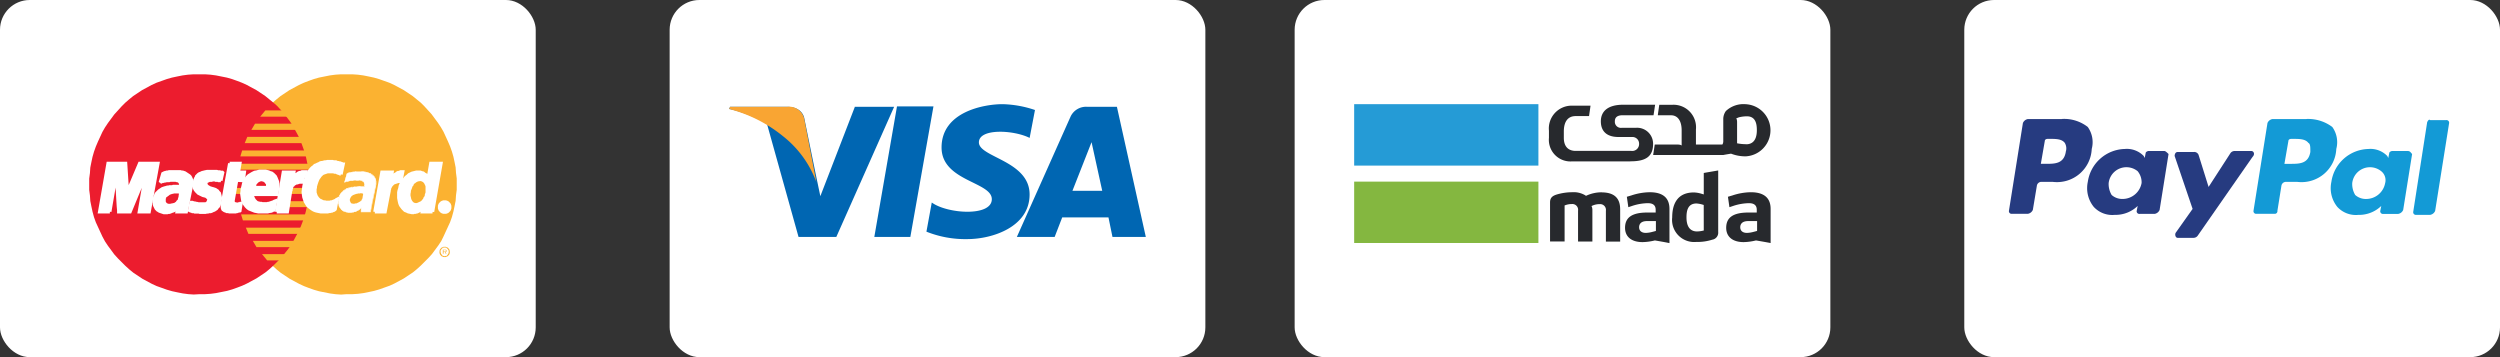 <svg xmlns="http://www.w3.org/2000/svg" width="168" height="24" viewBox="0 0 168 24">
  <rect x="0" y="0" width="168" height="24" fill="#333333" stroke="none"/>
  <g id="Group_161" data-name="Group 161" transform="translate(-1449 -7841)">
    <g id="Group_53" data-name="Group 53" transform="translate(2018 -724)">
      <rect id="Rectangle_24" data-name="Rectangle 24" width="36" height="24" rx="2" transform="translate(-569 8565)" fill="#fff"/>
      <g id="card" transform="translate(-563 8570)">
        <g id="Group_50" data-name="Group 50" transform="translate(0 0)">
          <path id="Path_3" data-name="Path 3" d="M59.484,46.869h.4l.37-.025.37-.049.37-.074.346-.074.346-.1.346-.123.346-.123.321-.148.321-.173.321-.173.3-.2.3-.2.272-.222.272-.247.247-.247.247-.247.247-.272.2-.272.222-.3.2-.3L66,42.991l.148-.321.148-.321.148-.321.123-.346.1-.37.074-.346.074-.37.025-.37.049-.37v-.766l-.049-.37-.025-.37-.074-.37-.074-.346-.1-.346-.123-.346-.148-.346-.148-.321L66,35.953l-.173-.3-.2-.3-.222-.3-.2-.272-.247-.272-.247-.272L64.473,34l-.272-.222-.272-.222-.3-.2-.3-.2-.321-.173-.321-.173-.321-.148-.346-.123-.346-.123-.346-.1-.346-.074-.37-.074-.37-.049-.37-.025h-.766l-.37.025-.37.049-.37.074-.37.074-.346.1-.346.123-.321.123-.321.148-.321.173-.321.173-.3.2-.3.2-.272.222L54.52,34l-.247.247-.247.272-.222.272-.222.272-.222.3-.173.3-.173.3-.173.321-.148.321-.123.346-.123.346-.1.346-.074.346-.074.37-.049.37-.025.37-.025.37.025.4.025.37.049.37.074.37.074.346.1.37.123.346.123.321.148.321.173.321.173.321.173.3.222.3.222.272.222.272.247.247.247.247.272.247.272.222.3.2.3.2.321.173.321.173.321.148.321.123.346.123.346.1.37.074.37.074.37.049.37.025Z" transform="translate(-42.197 -32.1)" fill="#fbb231" fill-rule="evenodd"/>
          <path id="Path_4" data-name="Path 4" d="M19.409,46.869h.37l.37-.025.37-.049.37-.074.37-.074.346-.1.346-.123.321-.123.321-.148.321-.173.321-.173.3-.2.3-.2.272-.222.272-.247.247-.247.247-.247.222-.272.222-.272.222-.3.173-.3.173-.321.173-.321.148-.321.123-.321.123-.346.1-.37.074-.346.074-.37.049-.37.025-.37.025-.4-.025-.37-.025-.37-.049-.37-.074-.37-.074-.346-.1-.346-.123-.346-.123-.346-.148-.321-.173-.321-.173-.3-.173-.3-.222-.3-.222-.272-.222-.272-.247-.272L24.373,34l-.272-.222-.272-.222-.3-.2-.3-.2-.321-.173-.321-.173-.321-.148-.321-.123-.346-.123-.346-.1-.37-.074-.37-.074-.37-.049-.37-.025h-.766l-.37.025-.37.049-.37.074-.346.074-.346.1-.346.123-.346.123-.321.148-.321.173-.321.173-.3.2-.3.2-.272.222L14.42,34l-.247.247-.247.272-.247.272-.2.272-.222.3-.2.3-.173.3-.148.321-.148.321-.148.346-.123.346-.1.346-.074.346-.074.37-.025.37-.049.37v.766l.049.37.025.37.074.37.074.346.1.37.123.346.148.321.148.321.148.321.173.321.2.3.222.3.2.272.247.272.247.247.247.247.272.247.272.222.3.2.3.2.321.173.321.173.321.148.346.123.346.123.346.1.346.074.37.074.37.049.37.025Z" transform="translate(-12 -32.1)" fill="#ec1c2e" fill-rule="evenodd"/>
          <path id="Path_5" data-name="Path 5" d="M58.5,42.32h3.927V41.9H58.846l-.346.42Z" transform="translate(-47.016 -39.48)" fill="#fbb231" fill-rule="evenodd"/>
          <path id="Path_6" data-name="Path 6" d="M56.1,45.92h4.519V45.5H56.347l-.247.42Z" transform="translate(-45.209 -42.191)" fill="#fbb231" fill-rule="evenodd"/>
          <path id="Path_7" data-name="Path 7" d="M54.3,49.52h4.964V49.1H54.473l-.173.42Z" transform="translate(-43.854 -44.902)" fill="#fbb231" fill-rule="evenodd"/>
          <path id="Path_8" data-name="Path 8" d="M53.1,53.2h5.26v-.4H53.223l-.123.4Z" transform="translate(-42.95 -47.688)" fill="#fbb231" fill-rule="evenodd"/>
          <path id="Path_9" data-name="Path 9" d="M53.423,70.6h5.087v-.4H53.3l.123.4Z" transform="translate(-43.101 -60.791)" fill="#fbb231" fill-rule="evenodd"/>
          <path id="Path_10" data-name="Path 10" d="M54.773,74.22H59.49V73.8H54.6l.173.42Z" transform="translate(-44.079 -63.502)" fill="#fbb231" fill-rule="evenodd"/>
          <path id="Path_11" data-name="Path 11" d="M56.747,77.82h4.174V77.4H56.5l.247.42Z" transform="translate(-45.51 -66.212)" fill="#fbb231" fill-rule="evenodd"/>
          <path id="Path_12" data-name="Path 12" d="M59.346,81.42H62.8V81H59l.346.42Z" transform="translate(-47.393 -68.923)" fill="#fbb231" fill-rule="evenodd"/>
          <path id="Path_13" data-name="Path 13" d="M52.4,56.8h5.433v-.4H52.474l-.074.4Z" transform="translate(-42.423 -50.399)" fill="#fbb231" fill-rule="evenodd"/>
          <path id="Path_14" data-name="Path 14" d="M65.8,67h2.074v-.4h-2L65.8,67Z" transform="translate(-52.514 -58.08)" fill="#fbb231" fill-rule="evenodd"/>
          <path id="Path_15" data-name="Path 15" d="M66.5,63.4h1.9V63H66.574l-.074.4Z" transform="translate(-53.041 -55.369)" fill="#fbb231" fill-rule="evenodd"/>
          <path id="Path_16" data-name="Path 16" d="M51.8,63h.543v.4h-.519L51.8,63Z" transform="translate(-41.971 -55.369)" fill="#fbb231" fill-rule="evenodd"/>
          <path id="Path_17" data-name="Path 17" d="M41.4,59.117h-.148l-.025-.025h-.173L41,59.068h-.148l-.074.025h-.173l-.025.025-.049.025H40.51l-.049.025-.025.025-.025.025v.025l-.025.025v.1l.025.025.025.049.025.025.049.049.049.025.074.049.074.025.074.025.1.025.074.025.074.025.074.049.074.049.049.074.074.074.025.1.025.1.025.148-.025.148v.123l-.049.1-.025.1-.049.074-.074.074-.049.074-.074.049-.074.049-.074.025-.1.049-.074.025h-.1l-.074.025h-.074l-.1.025h-.37l-.074-.025h-.272l-.049-.025h-.1l-.025-.025h-.049l-.049-.025h-.025l-.049-.025.1-.543h.074l.025.025h.074l.049.025H39.7l.049.025h.074l.049.025h.494l.074-.025.049-.025.025-.049.025-.025.025-.049v-.025l.025-.049v-.074l-.025-.049-.049-.049-.049-.049-.074-.049-.1-.025-.1-.025-.1-.049-.1-.049-.1-.049-.074-.074-.074-.074-.074-.1-.049-.1-.025-.148.025-.148v-.1l.025-.1.025-.074.025-.074.049-.074.025-.074.074-.074.049-.049.074-.049.074-.025.1-.049.1-.025.1-.025.123-.025h.667l.074.025h.123l.049.025H41.5l.025.025-.123.543Z" transform="translate(-32.558 -51.98)" fill="#fff" fill-rule="evenodd"/>
          <path id="Path_18" data-name="Path 18" d="M41.4,59.117h-.148l-.025-.025h-.173L41,59.068h-.148l-.074.025h-.173l-.025.025-.049.025H40.51l-.049.025-.025.025-.025.025v.025l-.025.025v.1l.025.025.025.049.025.025h0l.049.049.049.025.074.049.074.025.074.025.1.025.074.025.074.025.074.049.074.049.049.074.074.074.025.1.025.1.025.148-.025.148h0v.123l-.049.1-.025.1-.049.074-.074.074-.049.074-.074.049-.074.049-.074.025-.1.049-.074.025h-.1l-.074.025h-.074l-.1.025h-.37l-.074-.025h-.272l-.049-.025h-.1l-.025-.025h-.049l-.049-.025h-.025l-.049-.025.1-.543h.074l.025.025h.074l.049.025H39.7l.049.025h.074l.049.025h.494l.074-.025.049-.025.025-.049.025-.025.025-.049v-.025l.025-.049h0v-.074l-.025-.049-.049-.049-.049-.049-.074-.049-.1-.025-.1-.025-.1-.049-.1-.049-.1-.049-.074-.074-.074-.074-.074-.1-.049-.1-.025-.148.025-.148h0v-.1l.025-.1.025-.074.025-.074.049-.074.025-.074.074-.074.049-.049.074-.049.074-.025.1-.049.1-.025.1-.025.123-.025h.667l.074.025h.123l.049.025H41.5l.025.025-.123.543" transform="translate(-32.558 -51.98)" fill="none" stroke="#fff" stroke-miterlimit="2.613" stroke-width="0.216"/>
          <path id="Path_19" data-name="Path 19" d="M48.694,56.3h.691l-.1.593h.4l-.074.568-.445-.025-.247,1.408v.049l.025.025.025.049.025.025.049.025h.049l.049.025h.123l.049-.025h.074l.025-.025h.049l-.074.469h-.049v.025h-.025l-.025.025h-.074l-.025.025h-.074l-.025.025h-.42l-.074-.025h-.1l-.049-.025-.074-.025-.049-.025-.025-.025-.049-.025-.025-.049v-.025l-.025-.049v-.272l.494-2.717Z" transform="translate(-39.26 -50.323)" fill="#fff" fill-rule="evenodd"/>
          <path id="Path_20" data-name="Path 20" d="M48.694,56.3h.691l-.1.593h.4l-.074.568-.445-.025-.247,1.408h0v.049l.025.025.025.049.025.025.049.025h.049l.049.025h.123l.049-.025h.074l.025-.025h.049l-.074.469h-.049v.025h-.025l-.025.025h-.074l-.025.025h-.074l-.025.025h-.42l-.074-.025h-.1l-.049-.025-.074-.025-.049-.025-.025-.025-.049-.025-.025-.049v-.025l-.025-.049v-.272l.494-2.717" transform="translate(-39.26 -50.323)" fill="none" stroke="#fff" stroke-miterlimit="2.613" stroke-width="0.216"/>
          <path id="Path_21" data-name="Path 21" d="M54.241,60.056h0l-.025.049v.074l.025.049.025.049v.049l.049.049.025.049.025.025.049.049.025.025.049.049.049.025.049.025h.049l.049.025h.123l.074.025H55.2l.074-.025h.074l.049-.025.074-.025.074-.025.074-.025L55.7,60.5l.074-.025-.1.617h-.049l-.049.025-.025.025H55.5l-.025.025h-.049l-.049.025H55.3l-.049.025h-.642l-.123-.025-.123-.025-.123-.049-.123-.049-.123-.049-.1-.074-.1-.1-.074-.1-.074-.1-.074-.148-.025-.148-.025-.173-.025-.173.025-.2h0v-.1l.025-.074.025-.1.025-.1.025-.124.049-.1.049-.123.074-.1.074-.1.1-.1.123-.074.123-.074.148-.074.148-.025.173-.049h.42l.1.025.1.025.1.049.1.025.1.074.074.074.074.074.049.1.049.123.049.123.025.148v.173l-.025.2-.025.2-.025.148h-1.8l.1-.469h1.087l.025-.074-.025-.049V59.34L55.2,59.29l-.025-.025-.025-.049-.025-.025-.025-.025-.025-.025-.049-.025-.025-.025-.049-.025h-.074l-.049-.025h-.049l-.049.025H54.71l-.049.025-.049.025h-.025l-.049.049-.025.025-.025.025-.049.049-.025.025-.025.049-.025.049v.049l-.025.049v.049l-.1.519" transform="translate(-43.251 -51.98)" fill="none" stroke="#fff" stroke-miterlimit="2.613" stroke-width="0.216"/>
          <path id="Path_22" data-name="Path 22" d="M72.744,56.664l-.025-.025h-.025l-.049-.025-.025-.025h-.049l-.025-.025H72.5l-.049-.025-.049-.025h-.1l-.049-.025h-.42l-.074.025-.074.025-.074.025-.074.025-.074.049-.049.049-.074.074-.049.074-.074.1-.049.1-.049.123-.049.148-.049.173v.074l-.025.1V57.9l.025.074.025.074.025.074.049.074.049.074.049.049.049.049.074.049.074.025.074.049.1.025h.074l.049.025h.272l.074-.025h.074l.049-.025.074-.025.049-.025.074-.025.049-.049.049-.025-.123.667h0l-.025.025H72.3l-.025.025-.025.025h-.025l-.049.025-.049.025h-.049L72,59.159h-.074l-.074.025h-.469l-.123-.025-.123-.025-.1-.025-.124-.049-.123-.074-.1-.074-.1-.074-.1-.1-.074-.123-.074-.123-.049-.148-.049-.148-.025-.173L70.2,57.85l.025-.2.025-.2.025-.1v-.1l.049-.1.025-.1.025-.074.025-.1.025-.074.049-.074.025-.074.049-.074.025-.074.049-.074.049-.049.049-.074.049-.049.049-.049.074-.049.049-.049.049-.049.074-.025L71.138,56l.049-.025.074-.025.074-.049.074-.025h.074l.074-.025.1-.025h.074l.1-.025h.346l.074.025H72.4l.049.025.074.025h.049l.074.025h.049l.049.025.025.025h.049l.025.025h.049l-.148.692Z" transform="translate(-55.827 -49.947)" fill="#fff" fill-rule="evenodd"/>
          <path id="Path_23" data-name="Path 23" d="M72.744,56.664h0l-.025-.025h-.025l-.049-.025-.025-.025h-.049l-.025-.025H72.5l-.049-.025-.049-.025h-.1l-.049-.025h-.42l-.074.025-.074.025-.074.025-.074.025-.074.049-.049.049-.074.074-.049.074-.074.1-.049.1-.049.123-.049.148-.049.173h0v.074l-.025.1V57.9l.025.074.025.074.025.074.049.074.049.074.049.049.049.049.074.049.074.025.074.049.1.025h.074l.049.025h.272l.074-.025h.074l.049-.025.074-.025.049-.025.074-.025.049-.049.049-.025-.123.667h0l-.025.025H72.3l-.025.025-.025.025h-.025l-.049.025-.049.025h-.049L72,59.159h-.074l-.074.025h-.469l-.123-.025-.123-.025-.1-.025-.124-.049-.123-.074-.1-.074-.1-.074-.1-.1-.074-.123-.074-.123-.049-.148-.049-.148-.025-.173L70.2,57.85l.025-.2.025-.2h0l.025-.1v-.1l.049-.1.025-.1.025-.074.025-.1.025-.074.049-.074.025-.074.049-.074.025-.074.049-.074.049-.049.049-.074.049-.049.049-.049.074-.049.049-.049.049-.049.074-.025L71.138,56l.049-.025.074-.025.074-.049.074-.025h.074l.074-.025.1-.025h.074l.1-.025h.346l.074.025H72.4l.049.025.074.025h.049l.074.025h.049l.049.025.025.025h.049l.025.025h.049l-.148.692" transform="translate(-55.827 -49.947)" fill="none" stroke="#fff" stroke-miterlimit="2.613" stroke-width="0.216"/>
          <path id="Path_24" data-name="Path 24" d="M98.472,59.56h-.691l.049-.272v-.025l-.049.049-.025.049-.049.025-.049.049-.049.025-.025.025-.049.025-.049.025-.049.025h-.049l-.049.025h-.1l-.049.025h-.1l-.123-.025-.123-.025-.1-.049-.123-.049-.074-.074-.074-.074-.074-.1-.074-.1-.049-.123-.025-.1-.025-.123-.025-.148v-.37l.025-.123.049-.148.025-.148.049-.123.074-.123.074-.1.074-.1.074-.1.074-.074.1-.074.074-.074.1-.049.1-.049.1-.025.1-.025.1-.025h.247l.074.025.049.025h.049l.049.025.049.049.049.025.049.025.025.025.049.025.025.049.025.025.025.025.025.049v.025h0l.173-.988h.691l-.568,3.26Z" transform="translate(-75.406 -50.323)" fill="#fff" fill-rule="evenodd"/>
          <path id="Path_25" data-name="Path 25" d="M98.472,59.56h-.691l.049-.272v-.025h0l-.049.049-.025.049-.049.025-.049.049-.049.025-.025.025-.049.025-.049.025-.049.025h-.049l-.049.025h-.1l-.049.025h-.1l-.123-.025-.123-.025-.1-.049-.123-.049-.074-.074-.074-.074-.074-.1-.074-.1-.049-.123-.025-.1-.025-.123-.025-.148v-.37l.025-.123h0l.049-.148.025-.148.049-.123.074-.123.074-.1.074-.1.074-.1.074-.074.1-.074.074-.074.1-.049.1-.049.1-.025.1-.025.1-.025h.247l.074.025.049.025h.049l.049.025.049.049.049.025.049.025.025.025.049.025.025.049.025.025.025.025.025.049v.025h0l.173-.988h.691l-.568,3.26" transform="translate(-75.406 -50.323)" fill="none" stroke="#fff" stroke-miterlimit="2.613" stroke-width="0.216"/>
          <path id="Path_26" data-name="Path 26" d="M99.746,62.582h.074l.074-.025.049-.025.049-.025.074-.025.049-.049.049-.025.025-.049.049-.049.025-.049.025-.074.049-.049.025-.074v-.049l.025-.074.025-.074v-.4l-.025-.074-.025-.049-.025-.049-.025-.049-.025-.025-.049-.049-.049-.025-.025-.025h-.049l-.074-.025-.049.025h-.074l-.049.025-.049.025-.049.025-.049.049-.049.025-.049.049L99.6,61.4l-.049.049-.025.049-.025.074-.025.074-.025.049-.025.074v.074l-.025.123v.123l.025.1.025.123.049.1.074.1.074.049.1.025Z" transform="translate(-77.816 -53.938)" fill="#fbb231" fill-rule="evenodd"/>
          <path id="Path_27" data-name="Path 27" d="M31.872,60.749l-.1.543h-.617l.025-.1V61.02L31.205,61l-.049.049-.025.025-.049.049-.049.025-.074.049-.049.025-.074.025-.074.025-.049.025-.074.025h-.074l-.074.025h-.222l-.074-.025-.074-.025-.074-.025-.074-.025-.074-.049-.049-.025-.049-.049-.049-.049-.025-.049-.025-.049-.025-.049-.025-.049-.025-.074v-.1l-.025-.074v-.049l.025-.1V60.4l.025-.1.049-.074.025-.1.049-.074.049-.049.074-.074.049-.049.074-.049.074-.049.074-.049.074-.025.074-.025.1-.025.074-.025h.1l.049-.025h.2l.049-.025h.445l.025.025h0v-.025l.025-.049v-.049l.025-.049-.025-.049-.025-.049-.025-.049-.049-.049-.049-.025-.049-.025h-.049l-.074-.025h-.37l-.074.025H30.44l-.074.025h-.074l-.049.025h-.074l-.049.025-.049.025h-.025l-.025.025.173-.593.049-.025.049-.025.074-.025h.049l.049-.025h.074l.074-.025h.766l.074.025h.074l.074.025.074.025.074.049.074.049.074.049.074.049.049.049L32.07,59l.025.074.049.074v.272l-.272,1.334Z" transform="translate(-25.253 -52.055)" fill="#fff" fill-rule="evenodd"/>
          <path id="Path_28" data-name="Path 28" d="M31.872,60.749l-.1.543h-.617l.025-.1V61.02L31.205,61h0l-.049.049-.025.025-.049.049-.049.025-.074.049-.049.025-.074.025-.074.025-.049.025-.074.025h-.074l-.074.025h-.222l-.074-.025h0l-.074-.025-.074-.025-.074-.025-.074-.049-.049-.025-.049-.049-.049-.049-.025-.049-.025-.049-.025-.049-.025-.049-.025-.074v-.1l-.025-.074v-.049h0l.025-.1V60.4l.025-.1.049-.074.025-.1.049-.074.049-.049.074-.074.049-.049.074-.049.074-.049.074-.049.074-.025.074-.025.1-.025.074-.025h.1l.049-.025h.2l.049-.025h.445l.025.025h0v-.025l.025-.049v-.049l.025-.049h0l-.025-.049-.025-.049-.025-.049-.049-.049-.049-.025-.049-.025h-.049l-.074-.025h-.37l-.074.025H30.44l-.074.025h-.074l-.049.025h-.074l-.049.025-.049.025h-.025l-.025.025.173-.593h0l.049-.025.049-.025.074-.025h.049l.049-.025h.074l.074-.025h.766l.074.025h.074l.074.025.074.025.074.049.074.049.074.049.074.049.049.049L32.07,59l.025.074.049.074v.272l-.272,1.334" transform="translate(-25.253 -52.055)" fill="none" stroke="#fff" stroke-miterlimit="2.613" stroke-width="0.216"/>
          <path id="Path_29" data-name="Path 29" d="M33.689,64.525h0l-.025-.025h-.321l-.049.025H33.22l-.025.025h-.049l-.025.025H33.1l-.049.025-.025.025L33,64.648l-.049.025-.025.025-.025.025-.049.025-.025.025v.049l-.025.025v.2l.025.049.049.049.025.025h.049l.025.025H33.1l.074-.025h.049l.074-.025h.049l.049-.025.025-.025.049-.025.025-.025.025-.049.025-.025.025-.025.025-.025.025-.025v-.049l.025-.074.025-.1V64.6l.025-.074Z" transform="translate(-27.663 -56.498)" fill="#ec1c2e" fill-rule="evenodd"/>
          <path id="Path_30" data-name="Path 30" d="M15.491,59.56H14.8l.568-3.26h1.185l.123,1.926.815-1.926h1.235l-.593,3.26h-.667l.42-2.445h-.025L16.85,59.56h-.766v-.1l-.025-.272-.025-.4-.025-.445-.025-.445-.025-.37-.025-.3v-.123h-.025l-.42,2.445Z" transform="translate(-14.109 -50.323)" fill="#fff" fill-rule="evenodd"/>
          <path id="Path_31" data-name="Path 31" d="M15.491,59.56H14.8l.568-3.26h1.185l.123,1.926.815-1.926h1.235l-.593,3.26h-.667l.42-2.445h-.025L16.85,59.56h-.766v-.1l-.025-.272-.025-.4-.025-.445-.025-.445-.025-.37-.025-.3v-.123h-.025l-.42,2.445" transform="translate(-14.109 -50.323)" fill="none" stroke="#fff" stroke-miterlimit="2.613" stroke-width="0.216"/>
          <path id="Path_32" data-name="Path 32" d="M82.047,60.749l-.1.543h-.617V61l-.025.049-.025.025-.049.049-.049.025-.049.049-.074.025-.049.025-.074.025-.074.025-.049.025h-.074l-.074.025h-.222l-.049-.025-.1-.025-.074-.025-.074-.025-.074-.049-.049-.025-.049-.049-.025-.049L79.9,61.02l-.025-.049-.025-.049-.025-.049V60.8l-.025-.049v-.272l.025-.074.025-.1.025-.074.025-.1.049-.074L80,60.008l.074-.074.049-.049.074-.049.074-.049.074-.049.074-.025.1-.025.074-.025.074-.025h.1l.049-.025h.2l.049-.025H81.5l.025.025h0l.025-.025v-.2l-.025-.049-.025-.049-.049-.049-.025-.025-.074-.025h-.049l-.049-.025h-.4l-.074.025H80.64l-.074.025h-.074l-.074.025h-.049l-.074.025-.025.025H80.22l-.025.025.173-.593.049-.025.074-.025.049-.025h.049l.074-.025h.074l.049-.025h.766l.074.025H81.7l.074.025.074.025.074.049.074.049.074.049.074.049.049.049.049.074.049.074.025.074v.272l-.272,1.334Z" transform="translate(-63.056 -52.055)" fill="#fff" fill-rule="evenodd"/>
          <path id="Path_33" data-name="Path 33" d="M88.5,67.868l.025-.025.1-.543H88.6l-.1.543v.025h.025v-.025l-.025.025Z" transform="translate(-69.608 -58.607)" fill="#fff" fill-rule="evenodd"/>
          <path id="Path_34" data-name="Path 34" d="M85.9,69.425l.025.025h.617V69.4h-.617v.025H85.9v.025h.025l-.025-.025Z" transform="translate(-67.65 -60.188)" fill="#fff" fill-rule="evenodd"/>
          <path id="Path_35" data-name="Path 35" d="M85.949,68.325l-.025-.025v.049L85.9,68.4v.2h.025l.025-.1v-.173l-.025-.025.025.025Z" transform="translate(-67.65 -59.36)" fill="#fff" fill-rule="evenodd"/>
          <path id="Path_36" data-name="Path 36" d="M82.2,68.646h.346l.074-.025.049-.025h.074l.074-.025.049-.049.074-.025.049-.025.049-.049.049-.025.049-.049.025-.025-.025-.025-.025.049-.049.025-.049.025-.049.049-.049.025-.049.025-.074.025-.049.025-.074.025L82.6,68.6l-.049.025H82.2v.025Z" transform="translate(-64.863 -59.36)" fill="#fff" fill-rule="evenodd"/>
          <path id="Path_37" data-name="Path 37" d="M79.7,66.6h0v.123l.025.049v.049l.025.074v.049l.025.049.049.049.025.049.049.049.049.049.049.049.074.049.074.025.074.025.1.025v-.025l-.1-.025-.074-.025-.074-.049-.049-.025-.049-.049-.049-.025-.049-.049-.025-.049L79.823,67l-.025-.049-.025-.074-.025-.049v-.1l-.025-.074.025-.049H79.7Z" transform="translate(-62.981 -58.08)" fill="#fff" fill-rule="evenodd"/>
          <path id="Path_38" data-name="Path 38" d="M80.589,62.7h0l-.074.025-.1.025-.074.025-.074.025-.074.049-.074.049-.074.049-.074.074-.049.049-.049.074-.049.074-.049.074-.025.1-.025.074-.025.1v.1h.049V63.49l.025-.1.049-.074.025-.074.049-.074.049-.074L80,63.021l.074-.049.074-.049.049-.049.1-.025.074-.049.074-.025.074-.025h.074V62.7Z" transform="translate(-62.981 -55.143)" fill="#fff" fill-rule="evenodd"/>
          <path id="Path_39" data-name="Path 39" d="M83.819,62.5h-.025l-.025.025h-.247l-.049.025H83.3V62.6h.025l.025-.025h.173l.025-.025h.272V62.5Z" transform="translate(-65.692 -54.992)" fill="#fff" fill-rule="evenodd"/>
          <path id="Path_40" data-name="Path 40" d="M85.746,62.525h-.222l-.049-.025H85.4v.049h.37l-.025-.025Z" transform="translate(-67.273 -54.992)" fill="#fff" fill-rule="evenodd"/>
          <path id="Path_41" data-name="Path 41" d="M86.825,62h0v.049L86.8,62.1v.049h0l.025.025v-.025l.025-.049V62h-.025Z" transform="translate(-68.327 -54.616)" fill="#fff" fill-rule="evenodd"/>
          <path id="Path_42" data-name="Path 42" d="M85.7,60.925h.049l.049.025.049.025L85.9,61l.025.025.049.049v.049l.025.049h.025v-.049L86,61.048l-.049-.025-.025-.049-.049-.049h-.049l-.074-.025H85.7v.025Z" transform="translate(-67.499 -53.787)" fill="#fff" fill-rule="evenodd"/>
          <path id="Path_43" data-name="Path 43" d="M81.4,60.973h.049l.025-.025h.049l.049-.025h.049L81.7,60.9l.074-.025h.148l.074-.025h.469v-.025h-.074l-.074-.025H82.24l-.074.025h-.247l-.074.025H81.77l-.074.025h-.074l-.049.025H81.5l-.049.025-.025.025H81.4l.025.025Z" transform="translate(-64.261 -53.712)" fill="#fff" fill-rule="evenodd"/>
          <path id="Path_44" data-name="Path 44" d="M81.573,59h0l-.173.617h.025l.173-.593h-.025V59Z" transform="translate(-64.261 -52.357)" fill="#fff" fill-rule="evenodd"/>
          <path id="Path_45" data-name="Path 45" d="M83.211,58.5h-.543l-.074.025h-.148l-.049.025h-.074l-.049.025h-.049l-.074.025-.049.025v.025l.074-.025.049-.025h.049l.074-.025H82.4l.074-.025h.2l.074-.025h.3l.074.025h.1V58.5Z" transform="translate(-64.788 -51.98)" fill="#fff" fill-rule="evenodd"/>
          <path id="Path_46" data-name="Path 46" d="M87.464,59.364h0v-.2l-.025-.1-.025-.074-.025-.074-.049-.074-.074-.074-.049-.049-.074-.049-.074-.049-.1-.025-.074-.025-.074-.025-.074-.025h-.074L86.6,58.5v.049h.148l.074.025.074.025.074.025.074.049.074.025.074.049.049.049.074.074.049.049.025.074.025.074.025.1v.074l-.025.1h0l.049.025Z" transform="translate(-68.177 -51.98)" fill="#fff" fill-rule="evenodd"/>
          <path id="Path_47" data-name="Path 47" d="M88.925,63.234h0l.272-1.309-.049-.025L88.9,63.234h.025Z" transform="translate(-69.909 -54.54)" fill="#fff" fill-rule="evenodd"/>
          <path id="Path_48" data-name="Path 48" d="M83.789,64.449h0l-.025-.025H83.69l-.025-.025h-.025l-.049.025h-.148l-.049.025H83.32l-.025.025h-.049l-.025.025H83.2l-.049.025h-.025l-.025.025-.049.025-.025.025L83,64.622l-.025.049-.025.025-.025.049v.025l-.025.049v.074l.025.074.025.049.025.049.025.025h.049l.049.025h.1l.074-.025h.074l.049-.025.049-.025.049-.025.049-.025.049-.025.025-.025.025-.025.049-.025v-.049l.025-.025.025-.025v-.049l.025-.074V64.6l.025-.074v-.074Z" transform="translate(-65.391 -56.423)" fill="#fbb231" fill-rule="evenodd"/>
          <path id="Path_49" data-name="Path 49" d="M107.3,67.121v-.049l.025-.074.025-.049.049-.049.049-.049.074-.025.049-.025h.148l.049.025.074.025.049.049.049.049.025.049.025.074v.049h-.074V67.1l-.025-.074-.025-.049-.025-.025-.049-.049-.025-.025-.074-.025h-.1l-.074.025-.025.025-.049.049-.025.025-.025.049-.025.074v.025Z" transform="translate(-83.765 -58.23)" fill="#fff" fill-rule="evenodd"/>
          <path id="Path_50" data-name="Path 50" d="M108.2,67.648V67.5h.173l.025.025h.025l.025.025v.025h0l.025.025-.025.025v.025H108.4v-.025h.025V67.6l-.025-.025h-.025v-.025h-.123v.1Z" transform="translate(-84.442 -58.757)" fill="#fff" fill-rule="evenodd"/>
          <path id="Path_51" data-name="Path 51" d="M107.3,68.1v.1l.025.074.025.049.049.049.049.049.074.025.049.025h.148l.049-.025.074-.025.049-.049.049-.049.025-.049.025-.074v-.1h-.074v.074l-.025.074-.025.049-.025.025-.049.049-.025.025H107.7l-.049.025L107.6,68.4h-.074l-.025-.025-.049-.049-.025-.025-.025-.049-.025-.074V68.1Z" transform="translate(-83.765 -59.209)" fill="#fff" fill-rule="evenodd"/>
          <path id="Path_52" data-name="Path 52" d="M108.2,68.1v.173h.049v-.148h.074l.074.148h.049l-.074-.148h.074V68.1H108.2Z" transform="translate(-84.442 -59.209)" fill="#fff" fill-rule="evenodd"/>
          <path id="Path_53" data-name="Path 53" d="M107.3,67.146h0v-.074l.025-.074.025-.049.049-.049.049-.049.049-.025.074-.025h.148l.074.025.049.025.049.049.049.049.025.049.025.074v.074h0v.074l-.025.074-.025.049-.049.049-.049.049-.049.025-.074.025h-.148l-.074-.025-.049-.025-.049-.049-.049-.049-.025-.049-.025-.074v-.074m.272.148H107.5V67h.247l.025.025V67.1h0v.1h-.1l.074.123h-.025l-.074-.123h-.074v.1m.074-.173h.1V67.1h0v-.025H107.6v.1h.049m0,.272h.049l.049-.025.049-.025.049-.025.025-.049.025-.049.025-.049V67.17h0v-.049l-.025-.049-.025-.049-.025-.049-.049-.025-.049-.025L107.7,66.9h-.1l-.049.025-.049.025-.049.025-.025.049-.025.049-.025.049v.049h0v.049l.025.049.025.049.025.049.049.025.049.025.049.025h.049" transform="translate(-83.765 -58.23)" fill="none" stroke="#fff" stroke-miterlimit="2.613" stroke-width="0.216"/>
          <path id="Path_54" data-name="Path 54" d="M89.7,61.292h.691l.272-1.408v-.049l.025-.074v-.049l.025-.049.025-.049.025-.049.049-.074.025-.025.049-.049.049-.049.049-.025.074-.025.074-.025.074-.025.1-.025h.148l.123-.642h-.148l-.049.025-.074.025h-.049l-.049.025-.049.049-.049.025-.049.025-.049.049-.025.025-.049.049-.025.049-.049.025-.025.049-.049.049.074-.445h-.691L89.7,61.292Z" transform="translate(-70.511 -52.055)" fill="#fff" fill-rule="evenodd"/>
          <path id="Path_55" data-name="Path 55" d="M89.7,61.292h.691l.272-1.408h0v-.049l.025-.074v-.049l.025-.049.025-.049.025-.049.049-.074.025-.025.049-.049.049-.049.049-.025.074-.025.074-.025.074-.025.1-.025h.148l.123-.642h-.148l-.049.025-.074.025h-.049l-.049.025-.049.049-.049.025-.049.025-.049.049-.025.025-.049.049-.025.049-.049.025-.025.049-.049.049.074-.445h-.691L89.7,61.292h0" transform="translate(-70.511 -52.055)" fill="none" stroke="#fff" stroke-miterlimit="2.613" stroke-width="0.216"/>
          <path id="Path_56" data-name="Path 56" d="M63,61.292h.716l.222-1.408.025-.049v-.074l.025-.049v-.049l.025-.049.025-.049.025-.049.049-.025.025-.049.049-.025.049-.025.074-.049h.074l.074-.025.074-.025H64.7l.025-.025v-.049l.025-.049v-.074l.025-.074.025-.074.025-.049.025-.049.025-.049.025-.049.025-.049.025-.025v-.049h.025V58.6H64.7l-.049.025-.074.025h-.049l-.049.025-.049.025-.049.049-.049.025-.025.025-.049.049-.025.049-.049.025-.025.049-.049.049-.025.049.074-.445h-.716L63,61.292Z" transform="translate(-50.405 -52.055)" fill="#fff" fill-rule="evenodd"/>
          <path id="Path_57" data-name="Path 57" d="M63,61.292h.716l.222-1.408h0l.025-.049v-.074l.025-.049v-.049l.025-.049.025-.049.025-.049.049-.025.025-.049.049-.025.049-.025.074-.049h.074l.074-.025.074-.025H64.7l.025-.025v-.049l.025-.049v-.074l.025-.074.025-.074.025-.049h0l.025-.049.025-.049.025-.049.025-.049.025-.025v-.049h.025V58.6H64.7l-.049.025-.074.025h-.049l-.049.025-.049.025-.049.049-.049.025-.025.025-.049.049-.025.049-.049.025-.025.049-.049.049-.025.049.074-.445h-.716L63,61.292h0" transform="translate(-50.405 -52.055)" fill="none" stroke="#fff" stroke-miterlimit="2.613" stroke-width="0.216"/>
          <path id="Path_58" data-name="Path 58" d="M107.3,79.272h0l.025-.074.025-.049.049-.049.049-.049.074-.025.049-.025h.148l.049.025.074.025.049.049.049.049.025.049.025.074h-.074l-.025-.049-.025-.049-.025-.025-.049-.049-.025-.025-.074-.025h-.1l-.074.025-.025.025-.049.049-.025.025-.025.049-.025.049Z" transform="translate(-83.765 -67.417)" fill="#fbb231" fill-rule="evenodd"/>
          <path id="Path_59" data-name="Path 59" d="M108.2,79.874V79.8h.222v.025h.025v.025h0l.025.025h-.049l-.025-.025h0l-.025-.025h-.123v.049Z" transform="translate(-84.442 -68.02)" fill="#fbb231" fill-rule="evenodd"/>
          <path id="Path_60" data-name="Path 60" d="M107.3,80.174V80.1h.074v.074Z" transform="translate(-83.765 -68.246)" fill="#fbb231" fill-rule="evenodd"/>
          <path id="Path_61" data-name="Path 61" d="M108.2,80.174V80.1h.049v.049h.148v-.025h.025V80.1h.049l-.025.025v.025h0v.025Z" transform="translate(-84.442 -68.246)" fill="#fbb231" fill-rule="evenodd"/>
          <path id="Path_62" data-name="Path 62" d="M109.8,80.174V80.1h.074v.074Z" transform="translate(-85.647 -68.246)" fill="#fbb231" fill-rule="evenodd"/>
          <path id="Path_63" data-name="Path 63" d="M107.3,80.4h0v.074l.025.074.025.049.049.049.049.049.074.025.049.025h.148l.049-.025.074-.025.049-.049.049-.049.025-.049.025-.074V80.4h-.074v.049l-.025.074-.025.025-.025.049-.049.049-.025.025H107.7l-.049.025-.049-.025h-.074l-.025-.025-.049-.049-.025-.049-.025-.025-.025-.074V80.4H107.3Z" transform="translate(-83.765 -68.472)" fill="#fbb231" fill-rule="evenodd"/>
          <path id="Path_64" data-name="Path 64" d="M108.2,80.4v.123h.049V80.4h.074l.074.123h.049l-.074-.123H108.2Z" transform="translate(-84.442 -68.472)" fill="#fbb231" fill-rule="evenodd"/>
          <path id="Path_65" data-name="Path 65" d="M55.845,59.34l-.025-.148-.049-.123-.049-.123-.074-.1-.074-.074-.049-.074-.1-.074-.1-.049-.1-.049-.1-.025h-.494l-.173.025-.173.049-.148.074-.123.074-.1.074-.123.1-.074.1-.074.1-.049.1-.049.123-.049.1-.025.1-.025.1-.025.1v.074l-.025.2v.173l.025.173.049.148.049.123.074.123.074.1.1.074.1.074.123.074.123.049.123.049.123.025.123.025.123.025h.716l.049-.025h.049l.049-.025.049-.025.049-.025.049-.025.1-.617-.074.049-.074.049L55.5,60.6h-.1l-.074.025-.049.025-.074.025h-.716l-.049-.025.025-.049-.049-.025-.049-.025-.049-.049-.025-.049-.025-.049-.025-.049-.025-.049-.025-.049-.025-.049v-.173h1.605l.025-.148.049-.2.025-.2Zm-.691.247H54.24v-.074l.025-.049.025-.049.025-.049.025-.049.025-.049.025-.049.025-.025.025-.025.049-.025.049-.025.049-.025.049-.025h.3l.049.025.049.025.049.025.025.025.025.025.025.025.025.049.025.049.025.049v.148Z" transform="translate(-43.176 -51.98)" fill="#fff" fill-rule="evenodd"/>
        </g>
      </g>
    </g>
    <g id="Group_54" data-name="Group 54" transform="translate(2018 -724)">
      <rect id="Rectangle_25" data-name="Rectangle 25" width="36" height="24" rx="2" transform="translate(-524 8565)" fill="#fff"/>
      <g id="card_1_" data-name="card (1)" transform="translate(-524 8574)">
        <g id="Group_52" data-name="Group 52" transform="translate(4 -2)">
          <g id="Group_51" data-name="Group 51">
            <path id="Path_66" data-name="Path 66" d="M49.621,55.073H47.2L48.724,46.3h2.451Z" transform="translate(-37.446 -46.151)" fill="#0066b2"/>
            <path id="Path_67" data-name="Path 67" d="M20.458,46.3l-2.331,6.035-.269-1.285h0l-.807-3.94s-.09-.782-1.166-.782H12.06l-.06.14a9.227,9.227,0,0,1,2.54,1.006l2.122,7.6H19.2l3.885-8.745h-2.63Z" transform="translate(-12 -46.151)" fill="#0066b2"/>
            <path id="Path_68" data-name="Path 68" d="M89.425,55.143h2.241L89.724,46.4H87.752a1.148,1.148,0,0,0-1.136.642L83,55.143h2.54l.508-1.313h3.108Zm-2.69-3.1,1.285-3.268.717,3.268Z" transform="translate(-63.667 -46.221)" fill="#0066b2"/>
            <path id="Path_69" data-name="Path 69" d="M67.334,48.068l.359-1.876A7.287,7.287,0,0,0,65.51,45.8c-1.225,0-4.094.5-4.094,2.912,0,2.268,3.377,2.3,3.377,3.472,0,1.2-3.018.98-4.035.224l-.359,1.96a7.031,7.031,0,0,0,2.749.5c1.674,0,4.184-.812,4.184-3,0-2.268-3.407-2.492-3.407-3.5C63.927,47.4,66.287,47.536,67.334,48.068Z" transform="translate(-47.143 -45.8)" fill="#0066b2"/>
          </g>
          <path id="Path_70" data-name="Path 70" d="M17.858,51.451l-.807-4.214a1.036,1.036,0,0,0-1.166-.837H12.06l-.06.149a9.452,9.452,0,0,1,3.616,1.823A7.01,7.01,0,0,1,17.858,51.451Z" transform="translate(-12 -46.221)" fill="#f9a533"/>
        </g>
      </g>
    </g>
    <g id="Group_55" data-name="Group 55" transform="translate(2018 -724)">
      <rect id="Rectangle_26" data-name="Rectangle 26" width="36" height="24" rx="2" transform="translate(-482 8565)" fill="#fff"/>
      <g id="Mada-01" transform="translate(-582.1 8204.2)">
        <rect id="Rectangle_44" data-name="Rectangle 44" width="12.381" height="4.124" transform="translate(104.1 373.005)" fill="#84b740"/>
        <rect id="Rectangle_45" data-name="Rectangle 45" width="12.381" height="4.128" transform="translate(104.1 367.8)" fill="#259bd6"/>
        <path id="Path_142" data-name="Path 142" d="M722.121,504.536l-.055.011a1.806,1.806,0,0,1-.4.051c-.323,0-.706-.165-.706-.945,0-.4.066-.934.669-.934h0a1.809,1.809,0,0,1,.441.085l.048.015Zm.1-3.885-.1.018v1.441l-.088-.026-.026-.007a2.029,2.029,0,0,0-.548-.1c-1.206,0-1.459.912-1.459,1.676a1.486,1.486,0,0,0,1.614,1.65,3.272,3.272,0,0,0,1.077-.151.476.476,0,0,0,.4-.522V500.5c-.287.051-.584.1-.875.151" transform="translate(-594.528 -128.245)" fill="#27292d"/>
        <path id="Path_143" data-name="Path 143" d="M820.777,542.9l-.052.015-.184.048a1.914,1.914,0,0,1-.445.07c-.283,0-.452-.14-.452-.379,0-.154.07-.415.533-.415h.6Zm-.423-2.6a4.068,4.068,0,0,0-1.228.213l-.309.092.1.7.3-.1a3.543,3.543,0,0,1,1-.169c.132,0,.537,0,.537.437v.191H820.2c-1.026,0-1.5.327-1.5,1.029,0,.6.437.959,1.173.959a3.791,3.791,0,0,0,.816-.11l.015,0,.015,0,.092.015c.287.051.584.1.875.158v-2.294c0-.743-.448-1.121-1.331-1.121" transform="translate(-689.6 -166.582)" fill="#27292d"/>
        <path id="Path_144" data-name="Path 144" d="M626.477,542.9l-.051.015-.184.048a1.886,1.886,0,0,1-.445.07c-.283,0-.452-.14-.452-.379,0-.154.07-.415.529-.415h.6v.662Zm-.419-2.6a4.05,4.05,0,0,0-1.228.213l-.309.092.1.7.3-.1a3.543,3.543,0,0,1,1-.169c.132,0,.537,0,.537.437v.191H625.9c-1.026,0-1.5.327-1.5,1.029,0,.6.437.959,1.176.959a3.792,3.792,0,0,0,.816-.11l.015,0,.015,0,.088.015c.29.051.584.1.875.162v-2.294c0-.75-.445-1.125-1.327-1.125" transform="translate(-502.097 -166.582)" fill="#27292d"/>
        <path id="Path_145" data-name="Path 145" d="M485.248,540.4a2.481,2.481,0,0,0-1,.221l-.037.018-.033-.026a1.508,1.508,0,0,0-.893-.217,3.653,3.653,0,0,0-1.055.158c-.312.1-.434.246-.434.529v2.621h.978v-2.422l.048-.015a1.245,1.245,0,0,1,.43-.077.387.387,0,0,1,.426.445v2.073h.963V541.6a.711.711,0,0,0-.029-.213l-.033-.062.066-.029a1.159,1.159,0,0,1,.478-.1.389.389,0,0,1,.426.445v2.073h.959v-2.169c0-.768-.412-1.14-1.264-1.14" transform="translate(-364.533 -166.678)" fill="#27292d"/>
        <path id="Path_146" data-name="Path 146" d="M691.271,370.491a3.337,3.337,0,0,1-.57-.051l-.055-.011v-1.415a.693.693,0,0,0-.026-.2l-.029-.059.063-.026c.015-.007.029-.011.048-.018l.011-.007.066-.022a.094.094,0,0,1,.026-.007,2.281,2.281,0,0,1,.5-.059h0c.6,0,.669.533.669.934,0,.779-.39.945-.709.945m0-2.691h-.026a1.732,1.732,0,0,0-1.345.456.919.919,0,0,0-.176.548h0v1.459a.43.43,0,0,1-.029.184l-.033.063h-1.775v-1.015h0a1.512,1.512,0,0,0-1.57-1.658h-.893c-.037.261-.066.445-.1.706h.89c.467,0,.713.4.713,1.007v1.022l-.062-.033a.674.674,0,0,0-.209-.029h-1.537c-.029.195-.066.448-.107.7h4.724c.162-.033.349-.062.511-.088a2.661,2.661,0,0,0,.989.18,1.754,1.754,0,0,0,.044-3.5" transform="translate(-560.814)" fill="#27292d"/>
        <path id="Path_147" data-name="Path 147" d="M487.255,372.7h.044c1.026,0,1.5-.338,1.5-1.173a1.074,1.074,0,0,0-1.173-1.077h-.945a.407.407,0,0,1-.452-.434c0-.184.07-.412.533-.412h2.066c.044-.268.066-.437.107-.706h-2.147c-1,0-1.5.419-1.5,1.117s.437,1.051,1.173,1.051h.945a.446.446,0,0,1,.452.46.462.462,0,0,1-.529.474h-.158L484.145,372h-.551c-.467,0-.794-.265-.794-.879v-.423c0-.64.254-1.037.794-1.037h.9c.04-.272.066-.445.1-.7H483.37a1.534,1.534,0,0,0-1.57,1.684h0v.478a1.451,1.451,0,0,0,1.57,1.581h.893l1.639,0h1.353Z" transform="translate(-364.611 -1.06)" fill="#27292d"/>
      </g>
    </g>
    <rect id="Rectangle_27" data-name="Rectangle 27" width="36" height="24" rx="2" transform="translate(1581 7841)" fill="#fff"/>
    <g id="paypal" transform="translate(1571.322 7658.583)">
      <path id="Path_136" data-name="Path 136" d="M350.755,221.2h-2.281a.446.446,0,0,0-.335.268l-.939,5.9a.178.178,0,0,0,.2.2h1.207a.178.178,0,0,0,.2-.2l.268-1.677a.307.307,0,0,1,.335-.268h.738a2.338,2.338,0,0,0,2.616-2.214,1.758,1.758,0,0,0-.268-1.476,2.706,2.706,0,0,0-1.744-.537m.268,2.214c-.134.8-.738.8-1.342.8h-.4l.268-1.543c0-.067.067-.134.2-.134h.134c.4,0,.8,0,1.006.268.134.067.134.268.134.6" transform="translate(-318.087 -30.783)" fill="#139ad6"/>
      <g id="Group_70" data-name="Group 70" transform="translate(12.678 190.417)">
        <path id="Path_137" data-name="Path 137" d="M154.755,221.2h-2.281a.446.446,0,0,0-.335.268l-.939,5.9a.178.178,0,0,0,.2.2h1.073a.446.446,0,0,0,.335-.268l.268-1.61a.307.307,0,0,1,.335-.268h.738a2.337,2.337,0,0,0,2.616-2.214,1.758,1.758,0,0,0-.268-1.476,2.578,2.578,0,0,0-1.744-.537m.268,2.214c-.134.8-.738.8-1.342.8h-.335l.268-1.543c0-.067.067-.134.2-.134h.134c.4,0,.8,0,1.006.268a.718.718,0,0,1,.067.6" transform="translate(-151.2 -221.2)" fill="#263b80"/>
        <path id="Path_138" data-name="Path 138" d="M219.106,245.334h-1.073c-.067,0-.2.067-.2.134l-.067.335-.067-.134a1.578,1.578,0,0,0-1.275-.47,2.578,2.578,0,0,0-2.482,2.214,2,2,0,0,0,.4,1.677,1.69,1.69,0,0,0,1.409.537,2.144,2.144,0,0,0,1.543-.6l-.067.335a.178.178,0,0,0,.2.2h1.006a.446.446,0,0,0,.335-.268l.6-3.756c-.067-.067-.2-.2-.268-.2m-1.543,2.147a1.3,1.3,0,0,1-1.275,1.073,1.073,1.073,0,0,1-.738-.268,1.431,1.431,0,0,1-.2-.8,1.2,1.2,0,0,1,1.945-.8,1.171,1.171,0,0,1,.268.8" transform="translate(-208.642 -243.188)" fill="#263b80"/>
      </g>
      <path id="Path_139" data-name="Path 139" d="M414.306,245.334h-1.073c-.067,0-.2.067-.2.134l-.067.335-.067-.134a1.578,1.578,0,0,0-1.275-.47,2.578,2.578,0,0,0-2.482,2.214,2,2,0,0,0,.4,1.677,1.69,1.69,0,0,0,1.409.537,2.144,2.144,0,0,0,1.543-.6l-.067.335a.178.178,0,0,0,.2.2h1.006a.446.446,0,0,0,.335-.268l.6-3.756c-.067-.067-.134-.2-.268-.2m-1.543,2.147a1.3,1.3,0,0,1-1.275,1.073,1.073,1.073,0,0,1-.738-.268,1.431,1.431,0,0,1-.2-.8,1.2,1.2,0,0,1,1.945-.8.77.77,0,0,1,.268.8" transform="translate(-374.796 -52.77)" fill="#139ad6"/>
      <path id="Path_140" data-name="Path 140" d="M289.165,246.8h-1.14a.349.349,0,0,0-.268.134l-1.476,2.281-.671-2.147a.31.31,0,0,0-.335-.2H284.2c-.134,0-.2.134-.2.268l1.207,3.555-1.14,1.61c-.067.134,0,.335.134.335h1.073a.349.349,0,0,0,.268-.134l3.689-5.3c.2-.2.067-.4-.067-.4" transform="translate(-260.186 -54.236)" fill="#263b80"/>
      <path id="Path_141" data-name="Path 141" d="M476.139,221.847l-.939,6.037a.178.178,0,0,0,.2.2h.939a.446.446,0,0,0,.335-.268l.939-5.9a.178.178,0,0,0-.2-.2H476.34c-.067-.067-.134,0-.2.134" transform="translate(-435.354 -31.228)" fill="#139ad6"/>
    </g>
  </g>
</svg>
